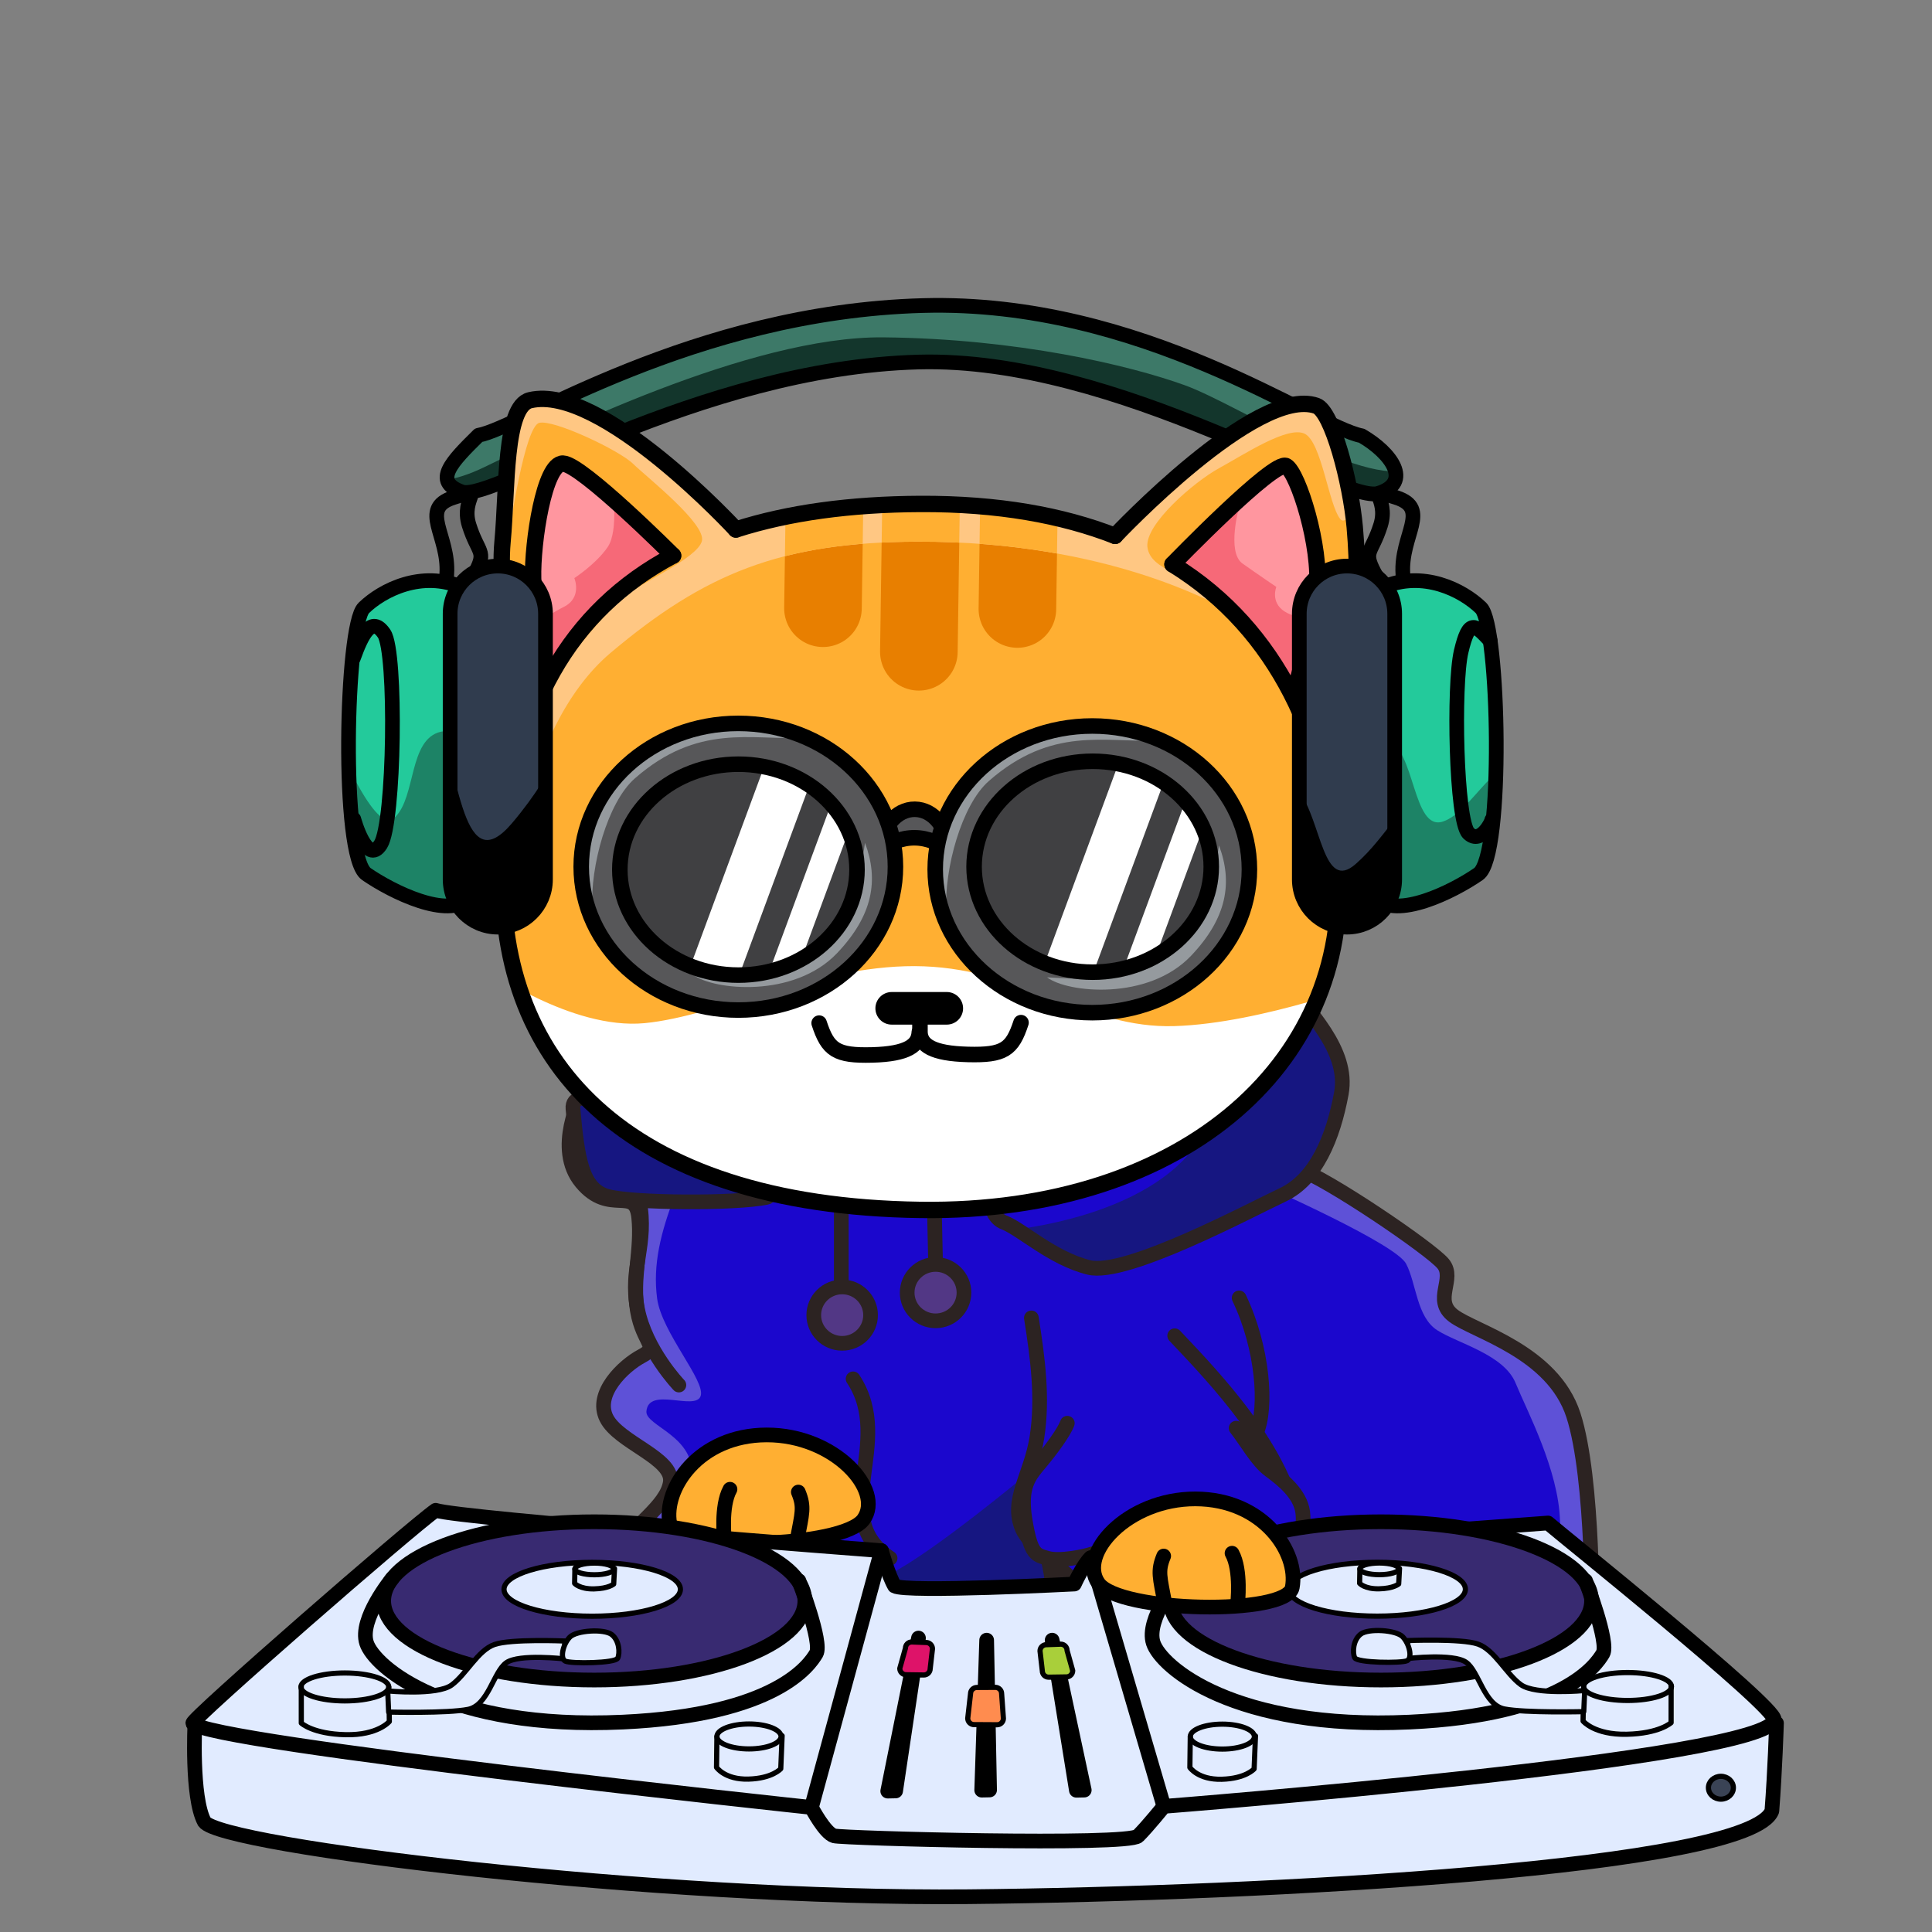 <?xml version="1.0" encoding="UTF-8" standalone="no"?><!DOCTYPE svg PUBLIC "-//W3C//DTD SVG 1.1//EN" "http://www.w3.org/Graphics/SVG/1.1/DTD/svg11.dtd"><svg width="100%" height="100%" viewBox="0 0 250 250" version="1.1" xmlns="http://www.w3.org/2000/svg" xmlns:xlink="http://www.w3.org/1999/xlink" xml:space="preserve" xmlns:serif="http://www.serif.com/" style="fill-rule:evenodd;clip-rule:evenodd;stroke-linecap:round;stroke-linejoin:round;stroke-miterlimit:1.5;"><rect x="0" y="0" width="250" height="250" fill="#808080" stroke="none"/><rect id="zeek-dj" x="0" y="0" width="250" height="250" style="fill:none;"/><g id="Sweater"><path d="M83.036,175.475c-2.36,1.249 -6.145,4.855 -4.563,8.028c1.583,3.173 8.727,5.181 8.264,8.312c-0.463,3.132 -4.988,5.697 -6.94,9.011c-1.953,3.315 -1.749,7.738 -0.815,10.728c0.935,2.99 6.228,8.187 6.228,8.187l56.107,9.377l47.713,-9.427l16.981,-9.262c-0,0 0.259,-19.08 -2.416,-27.317c-2.674,-8.237 -12.807,-10.802 -15.519,-12.851c-2.711,-2.049 0.315,-4.789 -1.36,-6.763c-1.675,-1.974 -15.019,-11.043 -18.785,-12.276c-3.767,-1.233 -16.204,-12.401 -16.204,-12.401l-76.437,2.865c0,-0 -3.702,6.929 -0.046,11.318c3.655,4.389 6.959,0.342 7.403,4.531c0.444,4.189 -0.889,7.945 -0.157,12.135c0.731,4.189 2.905,4.555 0.546,5.805Z" style="fill:#1b07cd;"/><clipPath id="_clip1"><path d="M83.036,175.475c-2.36,1.249 -6.145,4.855 -4.563,8.028c1.583,3.173 8.727,5.181 8.264,8.312c-0.463,3.132 -4.988,5.697 -6.94,9.011c-1.953,3.315 -1.749,7.738 -0.815,10.728c0.935,2.99 6.228,8.187 6.228,8.187l56.107,9.377l47.713,-9.427l16.981,-9.262c-0,0 0.259,-19.08 -2.416,-27.317c-2.674,-8.237 -12.807,-10.802 -15.519,-12.851c-2.711,-2.049 0.315,-4.789 -1.36,-6.763c-1.675,-1.974 -15.019,-11.043 -18.785,-12.276c-3.767,-1.233 -16.204,-12.401 -16.204,-12.401l-76.437,2.865c0,-0 -3.702,6.929 -0.046,11.318c3.655,4.389 6.959,0.342 7.403,4.531c0.444,4.189 -0.889,7.945 -0.157,12.135c0.731,4.189 2.905,4.555 0.546,5.805Z"/></clipPath><g clip-path="url(#_clip1)"><path d="M159.955,151.775c5.17,2.297 20.681,9.247 22,11.765c1.32,2.519 1.353,6.896 4.031,8.599c2.679,1.703 8.615,3.137 10.128,6.824c1.512,3.688 5.57,11.256 5.75,17.864c0.18,6.608 6.256,11.022 7.575,5.241c1.32,-5.781 -6.482,-28.226 -10.234,-31.218c-3.751,-2.992 -10.62,-14.643 -14.218,-16.37c-3.598,-1.727 -30.203,-5.001 -25.032,-2.705Z" style="fill:#5e51d7;"/><path d="M87.35,154.63c-1.839,4.809 -2.905,8.994 -2.318,13.396c0.586,4.401 6.349,10.722 5.623,12.641c-0.726,1.918 -6.723,-1.278 -7.009,1.954c-0.17,1.92 6.446,3.194 5.883,8.653c-0.877,8.507 -7.775,11.472 -7.696,15.148c0.127,5.87 6.05,12.688 7.843,14.175c1.792,1.487 -8.789,4.714 -8.789,4.714l-8.608,-39.721l5.623,-35.176c0,0 11.287,-0.594 9.448,4.216Z" style="fill:#5e51d7;"/></g><path d="M83.036,175.475c-2.36,1.249 -6.145,4.855 -4.563,8.028c1.583,3.173 8.727,5.181 8.264,8.312c-0.463,3.132 -4.988,5.697 -6.94,9.011c-1.953,3.315 -1.749,7.738 -0.815,10.728c0.935,2.99 6.228,8.187 6.228,8.187l56.107,9.377l47.713,-9.427l16.981,-9.262c-0,0 0.259,-19.08 -2.416,-27.317c-2.674,-8.237 -12.807,-10.802 -15.519,-12.851c-2.711,-2.049 0.315,-4.789 -1.36,-6.763c-1.675,-1.974 -15.019,-11.043 -18.785,-12.276c-3.767,-1.233 -16.204,-12.401 -16.204,-12.401l-76.437,2.865c0,-0 -3.702,6.929 -0.046,11.318c3.655,4.389 6.959,0.342 7.403,4.531c0.444,4.189 -0.889,7.945 -0.157,12.135c0.731,4.189 2.905,4.555 0.546,5.805Z" style="fill:none;stroke:#2c2322;stroke-width:1.9px;"/><path d="M95.33,201.325c4.435,2.574 16.028,4.253 19.897,2.316c5.558,-2.782 17.923,-13.102 17.923,-13.102c0,-0 -3.759,5.22 1.205,9.871c2.702,2.532 2.093,11.934 2.077,14.032c-0.017,2.099 -0.625,5.652 -1.799,7.001c-1.175,1.35 -34.68,-1.319 -34.68,-1.319c-0,0 -6.723,-20.018 -4.623,-18.799Z" style="fill:#161681;"/><path d="M82.725,155.324c1.088,5.817 -1.288,8.704 -0.234,14.059c1.055,5.356 5.357,9.841 5.357,9.841" style="fill:none;stroke:#2c2322;stroke-width:1.9px;"/><path d="M166.524,127.086c2.628,3.706 8.088,8.745 7.042,14.417c-1.045,5.671 -3.257,11.076 -7.56,13.1c-4.303,2.024 -20.322,10.594 -25.106,9.403c-4.784,-1.191 -8.726,-4.972 -10.993,-5.83c-2.268,-0.858 -2.147,-5.33 -2.147,-5.33c-0,-0 36.136,-29.466 38.764,-25.76Z" style="fill:#161681;"/><clipPath id="_clip2"><path d="M166.524,127.086c2.628,3.706 8.088,8.745 7.042,14.417c-1.045,5.671 -3.257,11.076 -7.56,13.1c-4.303,2.024 -20.322,10.594 -25.106,9.403c-4.784,-1.191 -8.726,-4.972 -10.993,-5.83c-2.268,-0.858 -2.147,-5.33 -2.147,-5.33c-0,-0 36.136,-29.466 38.764,-25.76Z"/></clipPath><g clip-path="url(#_clip2)"><path d="M125.238,159.53c7.985,0.028 26.214,-2.98 31.023,-13.998c4.81,-11.019 -14.231,-1.518 -14.231,-1.518c0,-0 -24.777,15.488 -16.792,15.516Z" style="fill:#1b07cd;"/></g><path d="M166.524,127.086c2.628,3.706 8.088,8.745 7.042,14.417c-1.045,5.671 -3.257,11.076 -7.56,13.1c-4.303,2.024 -20.322,10.594 -25.106,9.403c-4.784,-1.191 -8.726,-4.972 -10.993,-5.83c-2.268,-0.858 -2.147,-5.33 -2.147,-5.33c-0,-0 36.136,-29.466 38.764,-25.76Z" style="fill:none;stroke:#2c2322;stroke-width:1.9px;"/><path d="M74.142,143.484c0.583,6.404 1.13,10.433 4.491,11.326c3.362,0.892 16.556,0.957 20.542,0.132c3.986,-0.824 -25.616,-17.861 -25.033,-11.458Z" style="fill:#161681;stroke:#2c2322;stroke-width:1.9px;"/><path d="M110.39,178.419c5.475,8.254 -3.431,17.802 4.789,23.211" style="fill:none;stroke:#2c2322;stroke-width:1.9px;"/><path d="M112.592,207.189c3.73,0.2 19.082,0.492 22.839,9.228" style="fill:none;stroke:#2c2322;stroke-width:1.9px;"/><path d="M133.46,170.536c0.824,5.205 1.508,10.402 0.722,15.432c-0.787,5.031 -3.517,8.129 -1.888,11.885c1.629,3.756 12.123,8.795 10.679,14.917" style="fill:none;stroke:#2c2322;stroke-width:1.9px;"/><path d="M133.562,223.88c-0,-0 4.773,-10.821 2.025,-22.309" style="fill:none;stroke:#2c2322;stroke-width:1.9px;"/><path d="M152.005,172.843c5.247,5.546 14.343,14.966 15.842,24.794c1.5,9.827 2.194,22.72 2.194,22.72" style="fill:none;stroke:#2c2322;stroke-width:1.9px;"/><path d="M160.343,167.946c3.1,6.471 3.649,14.255 2.232,17.463" style="fill:none;stroke:#2c2322;stroke-width:1.9px;"/><ellipse cx="108.976" cy="170.178" rx="3.675" ry="3.649" style="fill:#523785;stroke:#2c2322;stroke-width:1.9px;"/><ellipse cx="121.063" cy="167.265" rx="3.675" ry="3.649" style="fill:#523785;stroke:#2c2322;stroke-width:1.9px;"/><path d="M108.863,166.037l-0.001,-11.276" style="fill:none;stroke:#2c2322;stroke-width:1.9px;"/><path d="M121.064,163.52l-0.177,-8.092" style="fill:none;stroke:#2c2322;stroke-width:1.9px;"/></g><g id="Zeek"><g id="Head"><path d="M59.767,63.65c3.856,1.364 30.483,-16.029 59.091,-16.803c25.884,-0.701 54.912,18.445 59.507,16.99c4.427,-1.402 1.663,-5.238 -2.164,-7.45c-6.089,-1.179 -28.413,-17.632 -56.786,-16.849c-29.91,0.825 -52.208,15.859 -57.482,16.778c-3.457,3.411 -6.009,5.974 -2.166,7.334Z" style="fill:#13362c;"/><clipPath id="_clip3"><path d="M59.767,63.65c3.856,1.364 30.483,-16.029 59.091,-16.803c25.884,-0.701 54.912,18.445 59.507,16.99c4.427,-1.402 1.663,-5.238 -2.164,-7.45c-6.089,-1.179 -28.413,-17.632 -56.786,-16.849c-29.91,0.825 -52.208,15.859 -57.482,16.778c-3.457,3.411 -6.009,5.974 -2.166,7.334Z"/></clipPath><g clip-path="url(#_clip3)"><path d="M52.905,60.08c-0,0 1.249,4.498 9.855,0.325c8.606,-4.172 34.244,-16.927 51.568,-16.753c17.323,0.175 31.773,3.598 38.949,6.184c7.177,2.586 24.111,14.005 30.136,10.519c6.024,-3.485 -18.323,-22.024 -31.01,-24.098c-12.687,-2.074 -47.334,-7.046 -61.409,-2.062c-14.075,4.985 -38.089,25.885 -38.089,25.885Z" style="fill:#3d7968;"/></g><path d="M59.767,63.65c3.856,1.364 30.483,-16.029 59.091,-16.803c25.884,-0.701 54.912,18.445 59.507,16.99c4.427,-1.402 1.663,-5.238 -2.164,-7.45c-6.089,-1.179 -28.413,-17.632 -56.786,-16.849c-29.91,0.825 -52.208,15.859 -57.482,16.778c-3.457,3.411 -6.009,5.974 -2.166,7.334Z" style="fill:none;stroke:#000;stroke-width:1.9px;"/><g id="Face"><path id="Face-Colors" serif:id="Face Colors" d="M119.098,156.561c29.71,0.413 52.317,-15.261 53.782,-38.374c0.98,-15.452 -2.859,-21.107 -2.643,-21.583c2.534,-5.589 5.48,-10.266 4.964,-20.478c-0.438,-8.672 -1.056,-22.679 -5.772,-24.144c-5.185,-1.611 -25.793,16.745 -25.793,16.745c-0,0 -9.695,-3.395 -23.845,-3.807c-9.506,-0.277 -25.052,3.463 -25.052,3.463c0,-0 -18.579,-19.256 -25.968,-16.551c-4.77,1.746 -3.748,17.045 -3.531,25.47c0.172,6.699 2.531,15.179 2.54,17.825c0.008,2.646 -2.948,7.206 -2.699,21.76c0.45,26.295 24.306,39.261 54.017,39.674Z" style="fill:#ffaf32;"/><clipPath id="_clip4"><path id="Face-Colors1" serif:id="Face Colors" d="M119.098,156.561c29.71,0.413 52.317,-15.261 53.782,-38.374c0.98,-15.452 -2.859,-21.107 -2.643,-21.583c2.534,-5.589 5.48,-10.266 4.964,-20.478c-0.438,-8.672 -1.056,-22.679 -5.772,-24.144c-5.185,-1.611 -25.793,16.745 -25.793,16.745c-0,0 -9.695,-3.395 -23.845,-3.807c-9.506,-0.277 -25.052,3.463 -25.052,3.463c0,-0 -18.579,-19.256 -25.968,-16.551c-4.77,1.746 -3.748,17.045 -3.531,25.47c0.172,6.699 2.531,15.179 2.54,17.825c0.008,2.646 -2.948,7.206 -2.699,21.76c0.45,26.295 24.306,39.261 54.017,39.674Z"/></clipPath><g clip-path="url(#_clip4)"><path d="M132.018,53.669l-0.367,25.133" style="fill:none;stroke:#e87f00;stroke-width:10.04px;"/><path d="M106.857,53.571l-0.366,25.133" style="fill:none;stroke:#e87f00;stroke-width:10.04px;"/><path d="M119.267,59.208l-0.367,25.133" style="fill:none;stroke:#e87f00;stroke-width:10.04px;"/><path d="M62.774,125.267c0,0 11.152,8.028 20.63,7.129c9.478,-0.9 23.153,-7.848 36.162,-7.354c13.01,0.495 21.022,8.081 32.398,7.736c11.377,-0.345 26.202,-6.012 26.202,-6.012c-0,0 -13.076,19.781 -18.298,23.649c-5.222,3.868 -43.017,11.064 -49.954,9.332c-6.938,-1.731 -34.73,-11.648 -40.335,-19.046c-5.605,-7.399 -6.805,-15.434 -6.805,-15.434Z" style="fill:#fff;"/><path d="M118.684,70.092c25.177,-0.09 38.891,8.567 38.244,7.743c-2.909,-3.709 -8.079,-3.883 -8.453,-7.061c-0.343,-2.907 6.005,-8.403 9.278,-10.194c3.273,-1.792 8.903,-5.525 11.077,-4.453c2.173,1.072 3.098,9.13 4.572,11.004c1.474,1.874 4.447,-8.343 4.447,-8.343c0,0 -0.766,-16.543 -10.294,-12.338c-9.528,4.205 -21.712,20.756 -24.577,19.744c-2.865,-1.012 -17.157,-4.243 -22.445,-3.89c-5.289,0.352 -23.737,3.245 -23.737,3.245c0,0 -21.754,-16.415 -26.085,-16.048c-4.33,0.367 -6.254,0.397 -6.254,3.89c-0,3.493 1.516,15.112 1.516,15.112c-0,-0 1.923,-13.32 3.806,-13.785c1.882,-0.465 10.327,3.538 12.118,5.277c1.79,1.739 9.511,7.803 8.928,10.022c-0.583,2.218 -7.921,5.397 -10.078,7.188c-2.157,1.791 -9.627,10.322 -11.093,14.302c-1.466,3.98 -4.889,12.982 -4.822,17.6c0.066,4.617 1.032,8.222 1.032,8.222c0,0 1.116,-22.727 13.193,-32.891c12.076,-10.164 21.912,-14.283 39.627,-14.346Z" style="fill:#ffc783;"/><clipPath id="_clip5"><path d="M118.684,70.092c25.177,-0.09 38.891,8.567 38.244,7.743c-2.909,-3.709 -8.079,-3.883 -8.453,-7.061c-0.343,-2.907 6.005,-8.403 9.278,-10.194c3.273,-1.792 8.903,-5.525 11.077,-4.453c2.173,1.072 3.098,9.13 4.572,11.004c1.474,1.874 4.447,-8.343 4.447,-8.343c0,0 -0.766,-16.543 -10.294,-12.338c-9.528,4.205 -21.712,20.756 -24.577,19.744c-2.865,-1.012 -17.157,-4.243 -22.445,-3.89c-5.289,0.352 -23.737,3.245 -23.737,3.245c0,0 -21.754,-16.415 -26.085,-16.048c-4.33,0.367 -6.254,0.397 -6.254,3.89c-0,3.493 1.516,15.112 1.516,15.112c-0,-0 1.923,-13.32 3.806,-13.785c1.882,-0.465 10.327,3.538 12.118,5.277c1.79,1.739 9.511,7.803 8.928,10.022c-0.583,2.218 -7.921,5.397 -10.078,7.188c-2.157,1.791 -9.627,10.322 -11.093,14.302c-1.466,3.98 -4.889,12.982 -4.822,17.6c0.066,4.617 1.032,8.222 1.032,8.222c0,0 1.116,-22.727 13.193,-32.891c12.076,-10.164 21.912,-14.283 39.627,-14.346Z"/></clipPath><g clip-path="url(#_clip5)"><path d="M119.267,59.208l-0.367,25.133" style="fill:none;stroke:#ffaf32;stroke-width:10.04px;"/><path d="M106.857,53.571l-0.366,25.133" style="fill:none;stroke:#ffaf32;stroke-width:10.04px;"/><path d="M132.018,53.669l-0.367,25.133" style="fill:none;stroke:#ffaf32;stroke-width:10.04px;"/></g></g><path d="M152.356,73.592c1.371,-3.258 9.09,-11.555 14.416,-13.357c0,-0 4.065,8.785 3.565,12.87c-0.5,4.085 -3.082,16.041 -3.082,16.041c0,-0 -6.288,-8.378 -8.286,-10.389c-3.032,-3.051 -6.613,-5.165 -6.613,-5.165Z" style="fill:#f66978;"/><clipPath id="_clip6"><path d="M152.356,73.592c1.371,-3.258 9.09,-11.555 14.416,-13.357c0,-0 4.065,8.785 3.565,12.87c-0.5,4.085 -3.082,16.041 -3.082,16.041c0,-0 -6.288,-8.378 -8.286,-10.389c-3.032,-3.051 -6.613,-5.165 -6.613,-5.165Z"/></clipPath><g clip-path="url(#_clip6)"><path d="M166.872,60.415l-6.488,5.022c0,-0 -1.715,5.989 0.392,7.48c2.107,1.492 4.381,3.029 4.381,3.029c-0,-0 -0.808,1.971 1.066,3.178c1.874,1.207 3.706,0.337 3.706,0.337c-0,0 0.766,-7.338 0.058,-10.786c-0.708,-3.448 -3.115,-8.26 -3.115,-8.26Z" style="fill:#ff969f;"/></g><path d="M86.278,72.595c-1.371,-3.258 -8.84,-10.842 -14.166,-12.645c-0,0 -3.49,9.684 -3.548,13.11c-0.07,4.115 2.09,13.867 2.09,13.867c0,-0 7.013,-7.156 9.012,-9.167c3.031,-3.051 6.612,-5.165 6.612,-5.165Z" style="fill:#f66978;"/><clipPath id="_clip7"><path d="M86.278,72.595c-1.371,-3.258 -8.84,-10.842 -14.166,-12.645c-0,0 -3.49,9.684 -3.548,13.11c-0.07,4.115 2.09,13.867 2.09,13.867c0,-0 7.013,-7.156 9.012,-9.167c3.031,-3.051 6.612,-5.165 6.612,-5.165Z"/></clipPath><g clip-path="url(#_clip7)"><path d="M79.198,62.843c0,0 0.941,5.764 -0.574,7.961c-1.516,2.196 -4.306,4.002 -4.306,4.002c-0,0 1.066,2.519 -1.375,3.733c-2.44,1.215 -4.389,3.088 -5.18,1.005c-0.791,-2.084 1.549,-17.443 3.798,-19.774c2.249,-2.331 7.637,3.073 7.637,3.073Z" style="fill:#ff969f;"/></g><g id="Face-Outline" serif:id="Face Outline"><path id="Face1" serif:id="Face" d="M151.721,73.021c13.981,8.603 19.786,23.175 21.286,37.864c2.657,26.027 -19.445,46.151 -53.909,45.676c-38.455,-0.531 -55.416,-19.526 -53.91,-45.676c1.1,-19.082 8.555,-31.902 21.909,-38.986" style="fill:none;stroke:#000;stroke-width:2.12px;"/><path d="M87.097,71.899c0,0 -11.832,-11.848 -14.25,-11.914c-2.419,-0.065 -3.985,10.237 -3.858,14.866c0.126,4.629 1.926,12.184 1.926,12.184" style="fill:none;stroke:#000;stroke-width:2.12px;"/><path d="M151.721,73.021c0,-0 13.172,-13.623 14.718,-12.706c1.546,0.918 4.551,10.47 3.964,16.005c-0.586,5.535 -2.941,13.328 -2.941,13.328" style="fill:none;stroke:#000;stroke-width:2.12px;"/><path d="M144.287,69.342c-0,0 18.34,-19.495 26.043,-16.834c2.066,0.713 4.469,9.978 4.974,15.712c1.767,20.082 -5.157,28.713 -5.157,28.713" style="fill:none;stroke:#000;stroke-width:2.12px;"/><path d="M95.224,68.518c0,-0 -17.43,-18.916 -26.635,-16.73c-3.358,0.798 -2.924,11.479 -3.558,18.284c-0.818,8.786 3.164,23.205 3.164,23.205" style="fill:none;stroke:#000;stroke-width:2.12px;"/><path d="M95.224,68.518c6.845,-2.18 14.815,-3.268 23.874,-3.308c10.043,-0.044 18.352,1.466 25.189,4.132" style="fill:none;stroke:#000;stroke-width:2.12px;"/></g></g><g id="Grin"><path d="M132.119,132.329c-1.141,3.482 -2.216,4.237 -6.856,4.116c-4.64,-0.12 -6.137,-1.185 -6.221,-2.862l-0.001,-1.553" style="fill:none;stroke:#000;stroke-width:2.01px;"/><path d="M105.998,132.392c1.141,3.482 2.215,4.237 6.856,4.116c4.64,-0.12 6.017,-1.253 6.102,-2.93" style="fill:none;stroke:#000;stroke-width:2.01px;"/><path d="M122.514,128.367c0.56,0 1.096,0.222 1.491,0.618c0.395,0.395 0.617,0.931 0.617,1.49c0,0.001 0,0.001 0,0.002c0,0.559 -0.222,1.095 -0.617,1.491c-0.395,0.395 -0.931,0.617 -1.491,0.617c-2.034,0 -5.096,0 -7.13,0c-0.559,0 -1.095,-0.222 -1.49,-0.617c-0.395,-0.396 -0.618,-0.932 -0.618,-1.491c0,-0.001 0,-0.001 0,-0.002c0,-0.559 0.223,-1.095 0.618,-1.49c0.395,-0.396 0.931,-0.618 1.49,-0.618c2.034,0 5.096,0 7.13,0Z"/></g><g id="Glasses"><path d="M122.669,110.021c-1.003,-0.881 -2.59,-1.601 -4.317,-1.613c-1.726,-0.013 -3.323,0.684 -4.339,1.55c0.021,-2.91 1.977,-5.258 4.366,-5.241c2.389,0.017 4.311,2.394 4.29,5.304Z" style="fill:#575759;stroke:#000;stroke-width:2.01px;"/><g id="Left-Lens" serif:id="Left Lens"><ellipse cx="95.539" cy="112.153" rx="20.33" ry="18.548" style="fill:#575759;"/><clipPath id="_clip8"><ellipse cx="95.539" cy="112.153" rx="20.33" ry="18.548"/></clipPath><g clip-path="url(#_clip8)"><path d="M89.685,126.13c3.802,0.204 11.84,0.879 16.008,-2.992c3.437,-3.194 5.478,-8.637 6.238,-14.071c1.796,4.791 1.04,9.371 -3.611,14.269c-5.571,5.868 -16.015,4.805 -18.635,2.794Z" style="fill:#959a9e;"/><path d="M104.016,95.503c-6.862,0.252 -13.716,-1.922 -21.871,5.226c-3.528,3.092 -5.789,11.378 -5.504,16.858c-2.672,-4.364 -1.396,-10.535 2.603,-15.978c7.631,-10.386 21.818,-7.583 24.772,-6.106Z" style="fill:#959a9e;"/></g><ellipse cx="95.539" cy="112.153" rx="20.33" ry="18.548" style="fill:none;stroke:#000;stroke-width:2.01px;"/><ellipse cx="95.551" cy="112.532" rx="15.345" ry="13.646" style="fill:#404042;"/><clipPath id="_clip9"><ellipse cx="95.551" cy="112.532" rx="15.345" ry="13.646"/></clipPath><g clip-path="url(#_clip9)"><path d="M105.687,99.042l-11.622,31.441l-5.935,-2.194l11.621,-31.441l5.936,2.194Z" style="fill:#fff;"/><path d="M112.454,100.425l-11.622,31.441l-3.14,-1.161l11.622,-31.441l3.14,1.161Z" style="fill:#fff;"/></g><ellipse cx="95.551" cy="112.532" rx="15.345" ry="13.646" style="fill:none;stroke:#000;stroke-width:2.01px;"/></g><g id="Right-Lens" serif:id="Right Lens"><ellipse cx="141.345" cy="112.491" rx="20.33" ry="18.548" style="fill:#575759;"/><clipPath id="_clip10"><ellipse cx="141.345" cy="112.491" rx="20.33" ry="18.548"/></clipPath><g clip-path="url(#_clip10)"><path d="M135.491,126.468c3.803,0.203 11.841,0.879 16.008,-2.993c3.438,-3.193 5.479,-8.637 6.239,-14.071c1.796,4.791 1.04,9.372 -3.611,14.27c-5.571,5.867 -16.015,4.804 -18.636,2.794Z" style="fill:#959a9e;"/><path d="M149.823,95.84c-6.862,0.252 -13.717,-1.922 -21.871,5.226c-3.528,3.093 -5.789,11.378 -5.505,16.858c-2.672,-4.364 -1.395,-10.534 2.604,-15.977c7.63,-10.386 21.818,-7.584 24.772,-6.107Z" style="fill:#959a9e;"/></g><ellipse cx="141.345" cy="112.491" rx="20.33" ry="18.548" style="fill:none;stroke:#000;stroke-width:2.01px;"/><ellipse cx="141.391" cy="112.153" rx="15.345" ry="13.646" style="fill:#404042;"/><clipPath id="_clip11"><ellipse cx="141.391" cy="112.153" rx="15.345" ry="13.646"/></clipPath><g clip-path="url(#_clip11)"><path d="M151.527,98.664l-11.622,31.441l-5.935,-2.194l11.621,-31.441l5.936,2.194Z" style="fill:#fff;"/><path d="M158.294,100.047l-11.622,31.441l-3.14,-1.161l11.622,-31.441l3.14,1.161Z" style="fill:#fff;"/></g><ellipse cx="141.391" cy="112.153" rx="15.345" ry="13.646" style="fill:none;stroke:#000;stroke-width:2.01px;"/></g></g></g></g><path d="M57.814,74.26c0.319,-4.997 -3.623,-8.42 0.833,-9.87c4.456,-1.449 0.888,-0.112 2.054,3.573c1.166,3.686 2.291,3.261 0.833,6.072c-1.457,2.811 -4.039,5.222 -3.72,0.225Z" style="fill:#737373;stroke:#000;stroke-width:1.9px;"/><path d="M59.814,76.009c-5.247,-2.274 -10.355,0.349 -12.729,2.648c-2.373,2.299 -3.026,32.131 0.32,34.443c3.345,2.311 10.605,5.896 13.353,3.123c2.748,-2.774 4.303,-37.941 -0.944,-40.214Z" style="fill:#23ca9b;"/><clipPath id="_clip12"><path d="M59.814,76.009c-5.247,-2.274 -10.355,0.349 -12.729,2.648c-2.373,2.299 -3.026,32.131 0.32,34.443c3.345,2.311 10.605,5.896 13.353,3.123c2.748,-2.774 4.303,-37.941 -0.944,-40.214Z"/></clipPath><g clip-path="url(#_clip12)"><path d="M40.387,90.522c3.7,5.826 8.055,17.851 10.756,15.195c2.7,-2.655 1.725,-10.044 5.889,-11.029c4.164,-0.985 2.82,16.03 3.129,20.035c0.31,4.005 -5.009,13.256 -11.243,2.698c-6.235,-10.558 -12.231,-32.724 -8.531,-26.899Z" style="fill:#1d8366;"/></g><path d="M59.814,76.009c-5.247,-2.274 -10.355,0.349 -12.729,2.648c-2.373,2.299 -3.026,32.131 0.32,34.443c3.345,2.311 10.605,5.896 13.353,3.123c2.748,-2.774 4.303,-37.941 -0.944,-40.214Z" style="fill:none;stroke:#000;stroke-width:1.9px;"/><path d="M45.736,85.136c1.074,-2.983 2.336,-5.559 3.97,-3.142c1.635,2.417 1.354,24.417 -0.447,27.275c-1.801,2.858 -3.477,-3.27 -3.477,-3.27" style="fill:none;stroke:#000;stroke-width:1.9px;"/><path d="M64.416,73.248c3.407,-0 6.17,2.762 6.17,6.17c-0,8.948 -0,25.434 -0,34.383c-0,3.407 -2.763,6.17 -6.17,6.17c-0,-0 -0,-0 -0,-0c-3.408,-0 -6.17,-2.763 -6.17,-6.17l-0,-34.383c-0,-3.408 2.762,-6.17 6.17,-6.17l-0,-0Z" style="fill:#303c4e;"/><clipPath id="_clip13"><path d="M64.416,73.248c3.407,-0 6.17,2.762 6.17,6.17c-0,8.948 -0,25.434 -0,34.383c-0,3.407 -2.763,6.17 -6.17,6.17c-0,-0 -0,-0 -0,-0c-3.408,-0 -6.17,-2.763 -6.17,-6.17l-0,-34.383c-0,-3.408 2.762,-6.17 6.17,-6.17l-0,-0Z"/></clipPath><g clip-path="url(#_clip13)"><path d="M56.235,90.715c3.248,10.301 3.76,23.172 10.018,15.805c6.258,-7.367 6.913,-12.389 10.256,-15.216c3.343,-2.827 -0.714,25.817 -4.724,28.73c-4.009,2.913 -13.337,11.361 -15.526,3.384c-2.189,-7.978 -3.272,-43.004 -0.024,-32.703Z"/></g><path d="M64.416,73.248c3.407,-0 6.17,2.762 6.17,6.17c-0,8.948 -0,25.434 -0,34.383c-0,3.407 -2.763,6.17 -6.17,6.17c-0,-0 -0,-0 -0,-0c-3.408,-0 -6.17,-2.763 -6.17,-6.17l-0,-34.383c-0,-3.408 2.762,-6.17 6.17,-6.17l-0,-0Z" style="fill:none;stroke:#000;stroke-width:1.9px;"/><path d="M141.91,201.058c-4.511,-0.047 -7.676,2.137 -8.627,-1.557c-0.952,-3.694 -1.785,-7.132 1.261,-10.408c3.046,-3.277 7.698,-2.367 7.65,-5.868c-0.048,-3.502 16.621,1.509 20.012,4.775c3.391,3.266 7.555,7.153 6.306,10.377c-1.249,3.223 -1.654,3.833 -1.654,3.833c0,0 -20.438,-1.104 -24.948,-1.152Z" style="fill:#1b07cd;"/><path d="M141.357,201.063c-0.89,0.334 -4.232,1.018 -5.765,0.583c-1.533,-0.436 -2.181,-0.41 -2.932,-4.863c-0.751,-4.452 0.519,-5.796 1.96,-7.523c1.441,-1.728 3.07,-3.942 3.489,-5.096" style="fill:none;stroke:#2c2322;stroke-width:1.9px;"/><g><path d="M99.199,185.679c-8.828,0.019 -13.377,6.962 -12.534,11.459c0.69,3.679 22.393,3.242 25.079,-0.534c2.686,-3.776 -3.716,-10.944 -12.545,-10.925Z" style="fill:#ffaf32;stroke:#000;stroke-width:1.9px;"/><path d="M103.158,199.19c0.626,-3.378 0.966,-4.152 0.146,-6.119" style="fill:none;stroke:#000;stroke-width:1.9px;"/><path d="M93.741,199.256c0,0 -0.506,-4.341 0.72,-6.548" style="fill:none;stroke:#000;stroke-width:1.9px;"/></g><path d="M181.533,74.26c-0.319,-4.997 3.623,-8.42 -0.832,-9.87c-4.456,-1.449 -0.889,-0.112 -2.055,3.573c-1.166,3.686 -2.29,3.261 -0.833,6.072c1.458,2.811 4.04,5.222 3.72,0.225Z" style="fill:#737373;stroke:#000;stroke-width:1.9px;"/><path d="M178.902,76.009c5.247,-2.274 10.355,0.349 12.729,2.648c2.373,2.299 3.026,32.131 -0.32,34.443c-3.345,2.311 -10.605,5.896 -13.353,3.123c-2.749,-2.774 -4.303,-37.941 0.944,-40.214Z" style="fill:#23ca9b;"/><clipPath id="_clip14"><path d="M178.902,76.009c5.247,-2.274 10.355,0.349 12.729,2.648c2.373,2.299 3.026,32.131 -0.32,34.443c-3.345,2.311 -10.605,5.896 -13.353,3.123c-2.749,-2.774 -4.303,-37.941 0.944,-40.214Z"/></clipPath><g clip-path="url(#_clip14)"><path d="M179.437,95.727c3.689,1.07 3.332,11.896 7.282,10.579c3.95,-1.317 7.031,-9.476 11.279,-7.153c4.248,2.324 2.451,17.754 -6.413,19.157c-8.864,1.403 -14.634,7.731 -14.682,-0.182c-0.048,-7.913 -1.154,-23.472 2.534,-22.401Z" style="fill:#1d8366;"/></g><path d="M178.902,76.009c5.247,-2.274 10.355,0.349 12.729,2.648c2.373,2.299 3.026,32.131 -0.32,34.443c-3.345,2.311 -10.605,5.896 -13.353,3.123c-2.749,-2.774 -4.303,-37.941 0.944,-40.214Z" style="fill:none;stroke:#000;stroke-width:1.9px;"/><path d="M192.83,82.903c-1.976,-2.108 -2.736,-2.923 -3.756,1.396c-1.021,4.319 -0.677,21.943 0.957,23.527c1.635,1.583 3.13,-1.774 3.005,-1.727" style="fill:none;stroke:#000;stroke-width:1.9px;"/><path d="M174.3,73.248c-3.407,-0 -6.17,2.762 -6.17,6.17l0,34.383c0,3.407 2.763,6.17 6.17,6.17l0,-0c3.408,-0 6.17,-2.763 6.17,-6.17l0,-34.383c0,-3.408 -2.762,-6.17 -6.17,-6.17l0,-0Z" style="fill:#303c4e;"/><clipPath id="_clip15"><path d="M174.3,73.248c-3.407,-0 -6.17,2.762 -6.17,6.17l0,34.383c0,3.407 2.763,6.17 6.17,6.17l0,-0c3.408,-0 6.17,-2.763 6.17,-6.17l0,-34.383c0,-3.408 -2.762,-6.17 -6.17,-6.17l0,-0Z"/></clipPath><g clip-path="url(#_clip15)"><path d="M168.13,102.473c2.872,3.822 3.074,13.031 7.286,9.337c4.212,-3.694 5.806,-8.245 8.899,-8.331c3.094,-0.085 6.854,15.216 -2.391,17.444c-9.245,2.227 -15.943,1.788 -16.3,-3.673c-0.357,-5.461 -0.365,-18.6 2.506,-14.777Z"/></g><path d="M174.3,73.248c-3.407,-0 -6.17,2.762 -6.17,6.17l0,34.383c0,3.407 2.763,6.17 6.17,6.17l0,-0c3.408,-0 6.17,-2.763 6.17,-6.17l0,-34.383c0,-3.408 -2.762,-6.17 -6.17,-6.17l0,-0Z" style="fill:none;stroke:#000;stroke-width:1.9px;"/><path d="M159.955,184.801c1.384,1.745 2.677,4.219 4.373,5.469c1.696,1.249 3.93,3.049 4.244,5.415c0.315,2.366 -0.781,5.087 -1.332,5.732" style="fill:none;stroke:#2c2322;stroke-width:1.9px;"/><g id="Board"><ellipse cx="124.949" cy="208.408" rx="1.495" ry="1.051" style="fill:#769e01;stroke:#000;stroke-width:0.67px;"/><ellipse cx="130.548" cy="208.408" rx="1.495" ry="1.051" style="fill:#4ed4d0;stroke:#000;stroke-width:0.67px;"/><ellipse cx="136.222" cy="208.408" rx="1.495" ry="1.051" style="fill:#dc81d0;stroke:#000;stroke-width:0.67px;"/><path d="M25.22,223.035c-0,-0 -0.485,9.501 1.223,12.699c2.144,3.154 58.638,10.085 98.874,9.699c38.673,-0.371 101.14,-3.764 103.963,-11.098c0.399,-5.035 0.598,-11.364 0.598,-11.364" style="fill:#e1ebff;stroke:#000;stroke-width:1.9px;"/><path d="M24.951,222.987c1.795,2.564 80.049,10.894 80.049,10.894c-0,-0 1.749,3.357 2.941,3.678c1.192,0.32 38.033,1.323 39.333,0.014c1.3,-1.31 3.328,-3.831 3.328,-3.831c0,-0 78.435,-6.128 78.986,-11.213c0.187,-1.733 -27.885,-24.21 -29.281,-25.455c0,-0 -55.29,4.081 -59.188,4.498c-1.034,1.023 -2.095,3.401 -2.095,3.401c-0,-0 -21.765,1.128 -23.266,0.251c-0.838,-1.456 -1.703,-4.57 -1.703,-4.57c0,0 -54.503,-4.138 -57.677,-5.224c-3.168,2.207 -31.674,27.056 -31.427,27.557Z" style="fill:#e1ebff;stroke:#000;stroke-width:1.9px;"/><path d="M150.602,233.742l-9.43,-32.167" style="fill:none;stroke:#000;stroke-width:1.9px;"/><path d="M105,233.881l9.055,-33.227" style="fill:none;stroke:#000;stroke-width:1.9px;"/><g id="Disc"><ellipse cx="178.695" cy="207.156" rx="27.25" ry="10.24" style="fill:#382a71;stroke:#000;stroke-width:1.9px;"/><path d="M152.547,204.266c0,0 -4.335,5.251 -3.314,8.348c1.02,3.096 10.465,11.27 33.153,10.224c19.928,-0.92 24.187,-7.449 25.027,-8.863c0.84,-1.414 -2.244,-9.427 -2.244,-9.427" style="fill:none;stroke:#000;stroke-width:1.9px;"/></g><g id="Disc1" serif:id="Disc"><ellipse cx="76.9" cy="207.156" rx="27.25" ry="10.24" style="fill:#382a71;stroke:#000;stroke-width:1.9px;"/><path d="M50.751,204.266c0,0 -4.335,5.251 -3.314,8.348c1.02,3.096 10.465,11.27 33.154,10.224c19.927,-0.92 24.187,-7.449 25.026,-8.863c0.84,-1.414 -2.244,-9.427 -2.244,-9.427" style="fill:none;stroke:#000;stroke-width:1.9px;"/></g><ellipse cx="178.209" cy="205.644" rx="11.413" ry="3.484" style="fill:#e1ebff;stroke:#000;stroke-width:0.67px;"/><ellipse cx="76.632" cy="205.654" rx="11.413" ry="3.484" style="fill:#e1ebff;stroke:#000;stroke-width:0.67px;"/><path d="M118.851,211.964l-3.978,19.805l1.021,-0.02l2.957,-19.785Z" style="fill:none;stroke:#000;stroke-width:1.9px;"/><path d="M127.673,212.236l-0.641,19.407l1.021,-0.02l-0.38,-19.387Z" style="fill:none;stroke:#000;stroke-width:1.9px;"/><path d="M136.148,212.236l3.134,19.424l1.02,-0.021l-4.154,-19.403Z" style="fill:none;stroke:#000;stroke-width:1.9px;"/><path d="M134.578,213.637l0.297,2.574c-0,0.449 0.365,0.815 0.815,0.815l2.303,-0.033c0.45,0 0.815,-0.365 0.815,-0.815l-0.731,-2.61c0,-0.45 -0.365,-0.815 -0.815,-0.815l-1.87,0.069c-0.449,-0 -0.814,0.365 -0.814,0.815Z" style="fill:#a9cf3a;stroke:#000;stroke-width:0.67px;"/><path d="M120.662,213.354l-0.297,2.574c-0,0.449 -0.366,0.814 -0.815,0.814l-2.304,-0.032c-0.45,0 -0.815,-0.365 -0.815,-0.815l0.731,-2.61c0,-0.45 0.365,-0.815 0.815,-0.815l1.87,0.069c0.45,-0 0.815,0.365 0.815,0.815Z" style="fill:#de1369;stroke:#000;stroke-width:0.67px;"/><path d="M129.609,219.158l0.232,3.21c-0,0.45 -0.365,0.815 -0.815,0.815l-2.986,-0.018c-0.45,0 -0.815,-0.365 -0.815,-0.815l0.362,-3.178c-0,-0.45 0.365,-0.815 0.815,-0.815l2.392,-0.014c0.45,0 0.815,0.366 0.815,0.815Z" style="fill:#ff8c4f;stroke:#000;stroke-width:0.67px;"/><g id="Button"><ellipse cx="158.17" cy="224.717" rx="4.148" ry="1.613" style="fill:none;stroke:#000;stroke-width:0.67px;"/><path d="M154.021,224.717l-0.052,3.997c0,0 1.074,1.602 4.122,1.522c3.103,-0.081 4.192,-1.34 4.192,-1.34l0.176,-4.272" style="fill:none;stroke:#000;stroke-width:0.67px;"/></g><g id="Button1" serif:id="Button"><ellipse cx="178.489" cy="203.007" rx="2.522" ry="0.756" style="fill:none;stroke:#000;stroke-width:0.67px;"/><path d="M175.967,203.007l-0.032,1.872c-0,0 0.652,0.751 2.506,0.714c1.886,-0.038 2.548,-0.628 2.548,-0.628l0.107,-2.001" style="fill:none;stroke:#000;stroke-width:0.67px;"/></g><g id="Button2" serif:id="Button"><ellipse cx="76.912" cy="203.017" rx="2.522" ry="0.756" style="fill:none;stroke:#000;stroke-width:0.67px;"/><path d="M74.39,203.017l-0.032,1.873c-0,-0 0.653,0.75 2.506,0.713c1.886,-0.038 2.548,-0.628 2.548,-0.628l0.108,-2.001" style="fill:none;stroke:#000;stroke-width:0.67px;"/></g><ellipse cx="222.684" cy="231.332" rx="1.615" ry="1.478" style="fill:#3a4355;stroke:#000;stroke-width:0.67px;"/><g id="Button3" serif:id="Button"><ellipse cx="96.918" cy="224.697" rx="4.148" ry="1.613" style="fill:none;stroke:#000;stroke-width:0.67px;"/><path d="M92.769,224.697l-0.052,3.997c0,-0 1.074,1.602 4.122,1.522c3.103,-0.081 4.192,-1.34 4.192,-1.34l0.176,-4.272" style="fill:none;stroke:#000;stroke-width:0.67px;"/></g><g id="arm"><g id="Button4" serif:id="Button"><ellipse cx="210.606" cy="218.234" rx="5.684" ry="1.806" style="fill:none;stroke:#000;stroke-width:0.67px;"/><path d="M204.922,218.234l-0.072,4.475c0,-0 1.471,1.794 5.648,1.704c4.251,-0.091 5.743,-1.5 5.743,-1.5l0.002,-4.781" style="fill:none;stroke:#000;stroke-width:0.67px;"/></g><path d="M205.059,218.752c0,-0 -6.376,0.611 -8.261,-0.758c-1.885,-1.368 -3.398,-4.499 -5.55,-5.25c-2.153,-0.751 -9.098,-0.454 -9.098,-0.454l0.016,2.317c0,0 5.855,-0.681 7.536,0.482c1.68,1.163 2.313,5.522 4.967,6.05c2.655,0.527 10.269,0.347 10.269,0.347l0.121,-2.734Z" style="fill:#e1ebff;stroke:#000;stroke-width:0.67px;"/><path d="M176.071,211.457c0.995,-0.769 4.572,-0.551 5.435,0.34c0.864,0.891 1.3,2.749 0.575,3.097c-0.724,0.348 -6.47,0.287 -6.781,-0.378c-0.311,-0.664 -0.224,-2.29 0.771,-3.059Z" style="fill:#e1ebff;stroke:#000;stroke-width:0.67px;"/></g><g id="arm1" serif:id="arm"><g id="Button5" serif:id="Button"><ellipse cx="44.623" cy="218.29" rx="5.684" ry="1.806" style="fill:none;stroke:#000;stroke-width:0.67px;"/><path d="M50.307,218.29l0.072,4.475c-0,-0 -1.471,1.794 -5.648,1.704c-4.251,-0.091 -5.743,-1.5 -5.743,-1.5l-0.002,-4.781" style="fill:none;stroke:#000;stroke-width:0.67px;"/></g><path d="M50.169,218.808c0,-0 6.376,0.61 8.261,-0.758c1.885,-1.368 3.399,-4.5 5.551,-5.251c2.152,-0.751 9.098,-0.454 9.098,-0.454l-0.016,2.318c-0,0 -5.856,-0.682 -7.536,0.482c-1.681,1.163 -2.313,5.522 -4.967,6.049c-2.655,0.528 -10.27,0.348 -10.27,0.348l-0.121,-2.734Z" style="fill:#e1ebff;stroke:#000;stroke-width:0.67px;"/><path d="M79.158,211.513c-0.995,-0.769 -4.573,-0.551 -5.436,0.34c-0.863,0.891 -1.299,2.749 -0.575,3.097c0.725,0.348 6.471,0.286 6.782,-0.378c0.311,-0.665 0.223,-2.29 -0.771,-3.059Z" style="fill:#e1ebff;stroke:#000;stroke-width:0.67px;"/></g></g><g><path d="M154.685,193.956c8.829,0.019 13.378,6.962 12.535,11.459c-0.69,3.68 -22.394,3.242 -25.08,-0.534c-2.685,-3.776 3.717,-10.943 12.545,-10.925Z" style="fill:#ffaf32;stroke:#000;stroke-width:1.9px;"/><path d="M150.726,207.467c-0.625,-3.378 -0.965,-4.151 -0.146,-6.118" style="fill:none;stroke:#000;stroke-width:1.9px;"/><path d="M160.144,207.534c-0,-0 0.506,-4.342 -0.72,-6.549" style="fill:none;stroke:#000;stroke-width:1.9px;"/></g></svg>